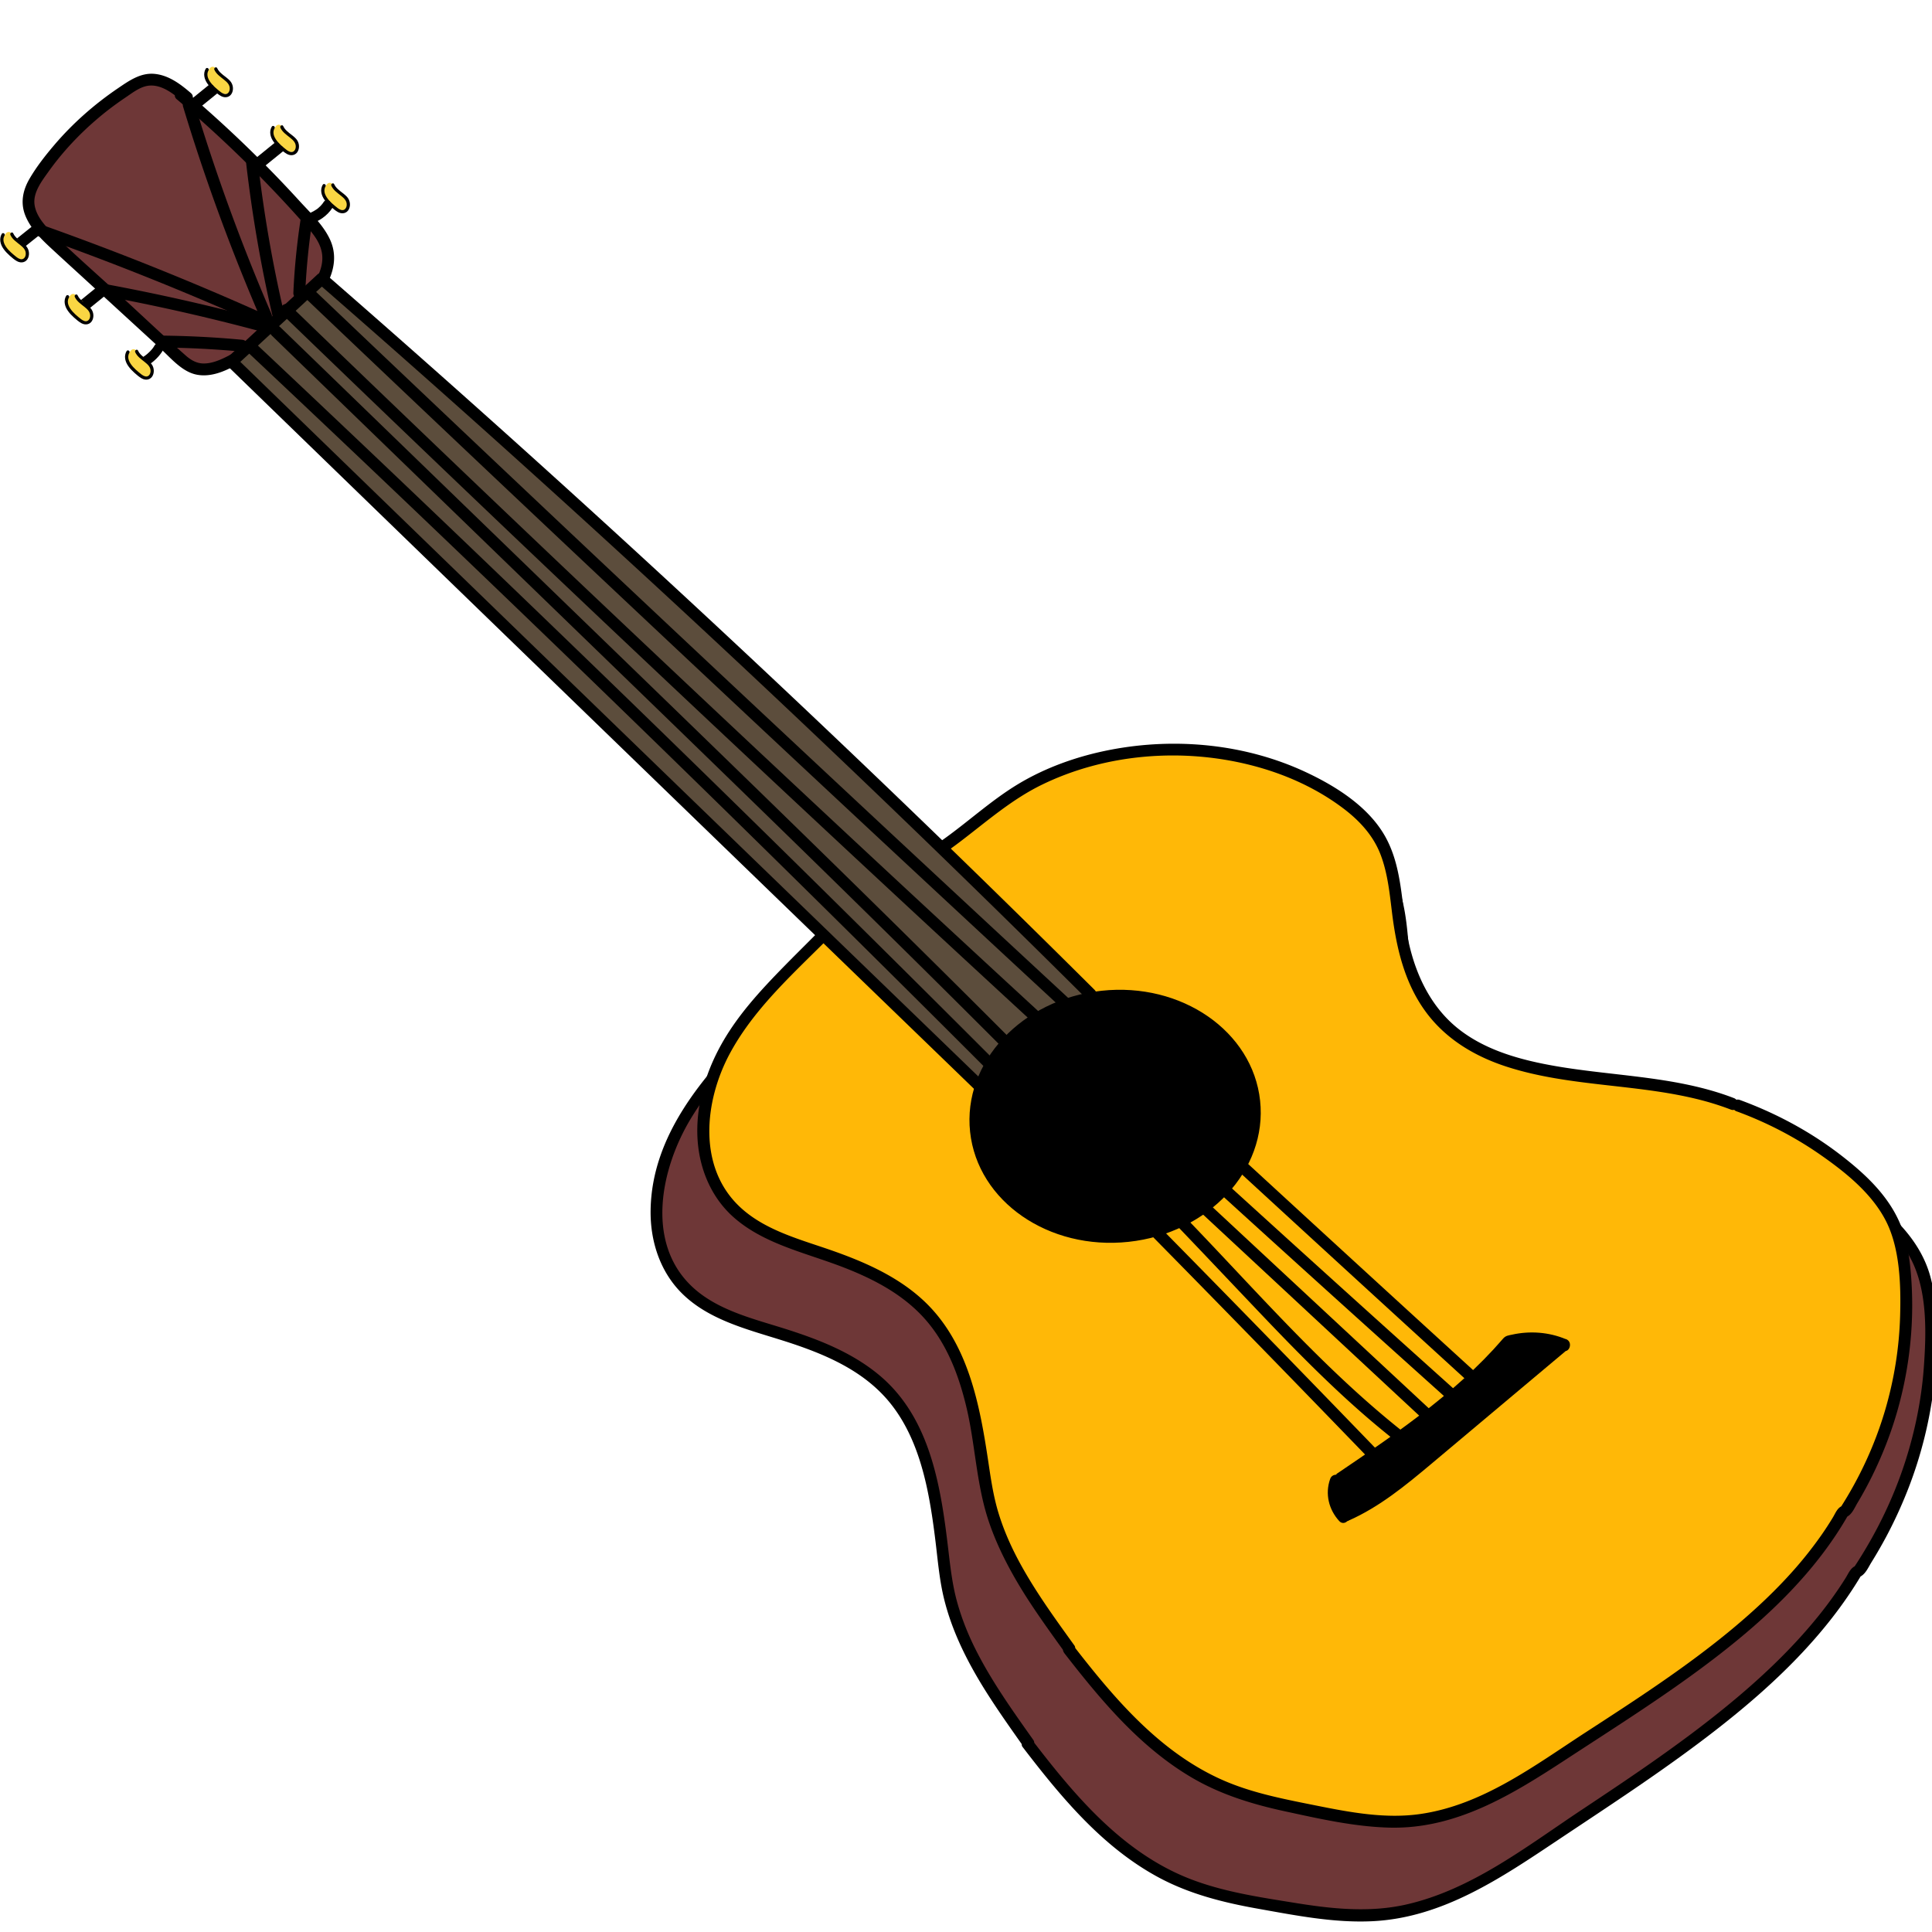 <svg xmlns="http://www.w3.org/2000/svg" viewBox="0 0 450 450"><path d="M49.03 19.48c-2.1 1.7-4.2 3.41-6.3 5.11-.56.46-.51 1.49 0 1.96.6.55 1.35.49 1.96 0 2.1-1.7 4.2-3.41 6.3-5.11.56-.46.51-1.49 0-1.96-.6-.55-1.35-.49-1.96 0Z"/><path d="M409.63 266.73c10.21 3.4 19.61 8.62 27.45 15.23 3.75 3.16 7.19 6.7 9.32 10.84 2.33 4.53 2.99 9.57 3.22 14.54.96 20.35-4.91 40.94-16.72 58.6l-.52.14c-15.95 27.07-47.22 45.75-74.79 64.35-10.19 6.88-21.67 13.8-34.57 15.37-8.37 1.02-16.92-.4-25.29-1.82-6.95-1.18-13.97-2.37-20.49-4.84-16.57-6.28-27.84-19.86-37.89-32.98l.17-.14c-9.65-13.65-17.67-25.06-19.5-40.59-1.83-15.53-3.28-32.26-14.93-43.02-5.27-4.87-12.31-8.13-19.69-10.61-8.3-2.79-17.37-4.79-23.75-9.88-12.62-10.06-10.55-29.63-.37-44.51s24.99-25.4 35.8-39.81h.68c17.05-4.79 25.76-17.38 39.59-24.86 24.15-13.08 56.2-12.34 76.49 1.76 3.24 2.25 6.22 4.83 8.28 7.97 4.44 6.78 4.16 15.32 5.14 23.3 1.11 9.06 4.22 18.14 11.41 24.37 16.8 14.58 47.26 8.17 69.53 16.19" style="fill:#6e3737"/><path d="M409.26 268.06c7.42 2.5 14.5 5.96 20.96 10.4s12.78 9.52 15.72 16.61 2.71 15.76 2.16 23.35c-.56 7.71-2.13 15.34-4.55 22.67-2.82 8.55-6.85 16.65-11.83 24.15l.83-.64c-1.48.4-1.94 1.79-2.71 3.01-.93 1.48-1.91 2.94-2.93 4.36-2.07 2.91-4.32 5.68-6.69 8.36-4.82 5.45-10.14 10.45-15.7 15.13-11.44 9.64-23.92 17.98-36.36 26.25-12.69 8.44-25.4 18.41-40.55 21.87-8.5 1.94-17.16 1.06-25.68-.31-8.48-1.37-17.19-2.62-25.21-5.82-15.38-6.15-26.37-19.2-36.18-32l-.22 1.68.17-.14c.44-.36.54-1.22.22-1.68-4.84-6.84-9.76-13.71-13.52-21.22-1.79-3.57-3.26-7.29-4.31-11.14s-1.52-7.89-1.99-11.91c-1.72-14.57-4.11-30.71-16.06-40.71-6.49-5.43-14.51-8.49-22.49-10.99-7.47-2.34-15.88-4.39-21.6-10.1-10.38-10.36-6.68-27.29.07-38.54 8.7-14.49 22.77-24.78 33.59-37.54 1.34-1.58 2.63-3.21 3.89-4.87l-1.2.69c1.85.02 3.75-.85 5.46-1.52 2.03-.79 4.02-1.7 5.94-2.74 3.65-1.96 7.04-4.33 10.32-6.85 6.53-5.01 12.7-10.52 20.03-14.37 15.7-8.25 34.65-10.78 52-7.13 8.1 1.7 15.93 4.8 22.71 9.6 4.02 2.85 7.55 6.37 9.35 11.03 1.69 4.39 2.07 9.13 2.48 13.78.79 8.91 2.34 17.96 7.77 25.35 4.77 6.5 11.78 10.48 19.41 12.73 16.06 4.72 33.21 3.03 49.42 7.05 1.98.49 3.94 1.08 5.86 1.76 1.68.6 2.4-2.07.74-2.67-15.14-5.39-31.58-4.29-47.24-6.98-7.12-1.23-14.33-3.26-20.2-7.65-6.94-5.2-10.52-13.29-12.03-21.63-1.55-8.57-.64-17.91-5.05-25.75-3.99-7.11-11.91-11.88-19.2-15.05-15.12-6.58-32.5-7.45-48.48-3.78-8.12 1.86-16.12 4.95-23.17 9.42-6.58 4.17-12.31 9.49-18.62 14.03-3.23 2.32-6.62 4.44-10.23 6.11-1.97.91-3.99 1.64-6.05 2.3-.58.19-1.4.09-1.92.4-.86.5-1.47 1.77-2.08 2.54-5.74 7.17-12.45 13.48-18.91 19.98-11.65 11.72-23.6 25.47-23.86 42.93-.11 7.12 2.15 14.25 7.26 19.34 6.14 6.13 15.03 8.36 23.06 10.88 8.69 2.73 17.63 6.2 23.99 13 5.58 5.96 8.42 13.79 10.1 21.65.88 4.14 1.47 8.34 1.98 12.55s.87 8.46 1.84 12.61c1.99 8.47 6.08 16.23 10.78 23.5 2.49 3.85 5.14 7.59 7.78 11.33l.22-1.68-.17.14c-.42.35-.56 1.23-.22 1.68 8.9 11.61 18.52 23.28 31.6 30.36 7.28 3.94 15.23 5.92 23.33 7.36 8.75 1.56 17.73 3.34 26.66 2.89 16.36-.82 30.01-10.15 43.18-18.94 12.65-8.44 25.42-16.73 37.41-26.12 12.83-10.04 24.89-21.52 33.26-35.63l-.83.64c1.62-.44 2.31-2.23 3.15-3.58 1.17-1.88 2.27-3.79 3.32-5.74 1.96-3.66 3.7-7.45 5.21-11.32a98.002 98.002 0 0 0 6.05-24.43c.47-4.08.68-8.2.6-12.31s-.35-8.63-1.5-12.77c-2.22-8.04-8.2-13.85-14.64-18.78-7.51-5.74-16.01-10.09-24.96-13.1-1.69-.57-2.42 2.1-.74 2.67Z"/><path d="M42.16 22.14c10.77 9.14 20.78 18.95 29.93 29.34 1.67 1.89 3.34 3.87 4.02 6.19 1.56 5.33-2.44 10.8-6.8 14.96-4.31 4.12-9.2 7.79-14.51 10.89-2.85 1.67-6.37 3.23-9.49 2.17-1.48-.5-2.62-1.53-3.7-2.52L13.03 56.96c-3.38-3.1-7-6.81-6.33-11.13.27-1.75 1.24-3.37 2.27-4.91 5.41-8.13 12.87-15.28 21.67-20.77.88-.55 1.78-1.09 2.8-1.37 3.75-1.06 7.34 1.51 10.05 3.87" style="fill:#6e3737"/><path d="M41.18 23.12c10.07 8.56 19.58 17.77 28.4 27.61 1.94 2.16 4.36 4.44 5.2 7.31s-.21 5.57-1.66 7.94c-1.61 2.62-3.8 4.81-6.06 6.87S62.2 77 59.57 78.83s-5.24 3.63-8.11 4.87c-1.3.56-2.73 1-4.16.96-1.63-.05-2.93-.86-4.12-1.92-5.17-4.56-10.17-9.32-15.25-13.98s-10.31-9.22-15.27-14.03c-1.95-1.89-4.2-4.21-4.61-7.03s1.68-5.53 3.27-7.75c3.81-5.34 8.47-10.08 13.62-14.13 1.37-1.07 2.78-2.09 4.22-3.06s2.96-2.17 4.64-2.64c3.27-.91 6.39 1.52 8.7 3.52 1.34 1.16 3.31-.79 1.96-1.96-2.37-2.05-5.05-4.07-8.26-4.45-3.38-.41-6.14 1.57-8.8 3.38-5.45 3.71-10.44 8.1-14.72 13.12-2.11 2.48-4.19 5.12-5.83 7.95-1.55 2.67-2.13 5.59-.95 8.53s3.54 5.33 5.85 7.47c2.77 2.57 5.57 5.11 8.36 7.67 5.74 5.26 11.48 10.53 17.22 15.79 2.43 2.23 5.02 5.41 8.4 6.11 3.15.65 6.32-.61 9.04-2.11 5.97-3.29 11.66-7.58 16.45-12.43 4.28-4.34 8.51-10.62 5.67-16.86-1.58-3.47-4.68-6.34-7.21-9.12-2.71-2.97-5.49-5.88-8.32-8.73a292.796 292.796 0 0 0-18.22-16.82c-1.35-1.15-3.32.8-1.96 1.96Z"/><path d="M65.17 32.3c-2.1 1.7-4.2 3.41-6.3 5.11-.56.46-.51 1.49 0 1.96.6.55 1.35.49 1.96 0 2.1-1.7 4.2-3.41 6.3-5.11.56-.46.51-1.49 0-1.96-.6-.55-1.35-.49-1.96 0ZM75.36 47.09c-.06.1-.13.2-.2.29-.03.05-.07.09-.1.14-.09.12.2-.24.04-.05s-.31.36-.47.53-.33.32-.5.46c-.05.04-.09.08-.14.12-.04.03-.21.16-.05.04s-.03.02-.05.03c-.05.04-.1.07-.15.11-.4.27-.82.51-1.26.72-.06.03-.12.05-.17.08-.14.07.29-.12.05-.02-.12.05-.24.09-.36.14-.24.09-.49.16-.74.23-.62.17-1.06.88-.86 1.51s.85 1.04 1.51.86c2.26-.61 4.29-1.96 5.56-3.94.35-.54.13-1.38-.44-1.68-.61-.32-1.31-.14-1.68.44ZM34.51 85.07c1.37-.89 2.61-2.06 3.44-3.47.3-.51.13-1.25-.4-1.54s-1.22-.14-1.54.4c-.16.28-.34.54-.54.8l.18-.23c-.52.67-1.13 1.26-1.79 1.77l.23-.18c-.23.18-.46.34-.71.5s-.44.39-.52.67c-.07.27-.04.63.11.87.32.49 1.01.75 1.54.4ZM20.43 72.16l4.06-3.3c.26-.21.41-.66.41-.98 0-.34-.15-.74-.41-.98s-.61-.42-.98-.41c-.39.02-.68.16-.98.41l-4.06 3.3c-.26.21-.41.66-.41.98 0 .34.15.74.41.98s.61.42.98.41c.39-.02.68-.16.98-.41ZM5.48 57.71l3.9-3.12c.25-.2.39-.64.39-.94 0-.33-.14-.72-.39-.94s-.59-.41-.94-.39c-.37.02-.65.16-.94.39l-3.9 3.12c-.25.2-.39.64-.39.94 0 .33.14.72.39.94s.59.41.94.39c.37-.02.65-.16.94-.39Z"/><path d="M404.86 257.51c9.71 3.53 18.71 8.74 26.29 15.23 3.62 3.1 6.97 6.55 9.1 10.53 2.33 4.35 3.1 9.14 3.48 13.84 1.53 19.27-3.37 38.55-13.94 54.88l-.48.12c-14.18 25.1-43.03 41.81-68.41 58.55-9.38 6.19-19.97 12.38-32.06 13.47-7.84.71-15.93-.9-23.85-2.49-6.58-1.32-13.21-2.66-19.43-5.2-15.78-6.44-26.8-19.62-36.65-32.33l.16-.13c-9.49-13.2-17.39-24.23-19.58-38.96-2.19-14.73-4.07-30.59-15.36-41.12-5.11-4.76-11.83-8.06-18.84-10.63-7.89-2.89-16.48-5.05-22.65-10.06-12.18-9.89-10.83-28.32-1.71-42.08 9.12-13.75 22.74-23.24 32.47-36.53l.64.03c15.9-4.01 23.71-15.65 36.49-22.3 22.33-11.63 52.5-9.95 72.02 3.99 3.12 2.23 6 4.76 8.03 7.79 4.39 6.54 4.38 14.6 5.54 22.18 1.32 8.6 4.53 17.28 11.48 23.39 16.25 14.29 44.72 9.16 65.91 17.42" style="fill:#ffb807"/><path d="M404.49 258.85c6.98 2.56 13.64 6 19.73 10.27 5.76 4.03 11.81 8.91 15.06 15.29s3.51 14.93 3.29 22.24-1.38 14.58-3.43 21.61c-2.38 8.16-5.96 15.89-10.55 23.03l.83-.64c-1.43.35-1.84 1.71-2.56 2.88-.85 1.4-1.75 2.78-2.69 4.12a91.602 91.602 0 0 1-6.19 7.85c-4.4 5-9.29 9.56-14.4 13.82-10.75 8.95-22.53 16.57-34.25 24.18-11.94 7.76-23.99 16.91-38.47 19.01-8.19 1.19-16.46-.39-24.48-2s-15.75-3.08-22.98-6.53c-14.02-6.68-24.19-18.82-33.52-30.85v1.96l.16-.13c.43-.35.54-1.22.22-1.68-4.71-6.55-9.5-13.11-13.26-20.26-1.77-3.37-3.28-6.87-4.4-10.51s-1.71-7.38-2.27-11.15c-2.06-13.92-4.71-29.02-15.72-38.89-5.96-5.35-13.43-8.61-20.91-11.23-7.23-2.53-15.29-4.59-21.1-9.88-10.23-9.3-8.59-24.91-2.56-36.06 7.52-13.89 20.94-23.44 30.93-35.38 1.26-1.5 2.46-3.04 3.62-4.62l-1.2.69c1.74.08 3.57-.72 5.19-1.31 1.92-.7 3.8-1.53 5.61-2.48 3.41-1.78 6.59-3.97 9.64-6.3 6.11-4.66 11.89-9.73 18.85-13.12 14.83-7.23 32.56-8.61 48.5-4.6 7.75 1.95 15.21 5.23 21.62 10.05 3.81 2.86 7.08 6.37 8.79 10.89 1.59 4.2 2.06 8.7 2.6 13.13 1.02 8.45 2.94 16.89 8.18 23.8 4.64 6.12 11.26 10.03 18.49 12.38 15.12 4.91 31.43 3.9 46.71 8.17 1.88.53 3.74 1.14 5.56 1.84 1.66.64 2.38-2.03.74-2.67-14.19-5.47-29.72-5.02-44.46-8-6.87-1.39-13.79-3.56-19.41-7.89-6.51-5.01-10.16-12.53-11.89-20.42s-1.26-16.81-5.28-24.28c-3.8-7.07-11.42-11.92-18.5-15.25-14.05-6.62-30.33-8.21-45.53-5.32-7.58 1.44-15.1 4.06-21.72 8.06-6.15 3.72-11.44 8.62-17.27 12.78-3.07 2.19-6.3 4.17-9.76 5.68-1.83.8-3.78 1.56-5.73 1.99-.51.12-1.15 0-1.62.28-.86.5-1.49 1.83-2.09 2.6-5.35 6.76-11.68 12.65-17.7 18.79s-11.56 12.14-15.44 19.47c-3.39 6.4-5.43 13.75-5 21.03.41 6.87 3.13 13.52 8.32 18.16 6.26 5.59 14.67 7.82 22.4 10.54 8.14 2.86 16.33 6.61 22.18 13.16 5.23 5.86 8.03 13.37 9.8 20.92s2.19 15.81 4.28 23.49 6.25 15.39 10.83 22.29c2.44 3.68 5.02 7.26 7.6 10.84l.22-1.68-.16.13c-.63.51-.42 1.42 0 1.96 8.51 10.96 17.66 21.93 29.8 29.02 6.67 3.89 13.96 6.12 21.46 7.75 8.03 1.74 16.26 3.62 24.5 3.82 15.57.37 28.61-7.76 41.17-15.96 11.81-7.72 23.78-15.24 34.96-23.86 11.95-9.21 23.16-19.82 30.68-33.04l-.83.64c1.55-.38 2.2-2.13 2.96-3.41 1.03-1.71 1.99-3.46 2.9-5.24 1.82-3.57 3.41-7.27 4.75-11.05 2.65-7.5 4.28-15.36 4.86-23.29.29-3.96.31-7.94.07-11.91s-.71-8.04-2-11.85c-2.55-7.52-8.45-13.05-14.59-17.77-7.08-5.44-15.01-9.68-23.39-12.75-1.68-.61-2.4 2.06-.74 2.67Z"/><path d="M313.39 352.99c7.24-3.15 13.2-8.13 19.04-13.03 10.62-8.92 21.24-17.84 31.86-26.75l.06.04c-3.84-1.67-8.48-1.98-12.67-.85l-.29-.02c-10.85 12.76-25.47 22.7-39.89 32.45l-.37.03c-1.1 2.87-.41 6.16 1.77 8.44"/><path d="M314.09 354.19c7.22-3.19 13.32-8.22 19.32-13.25 6.76-5.68 13.53-11.36 20.29-17.04 3.86-3.24 7.71-6.48 11.57-9.71l-1.68.22.06.04 1.07-2.53c-3.94-1.66-8.4-1.98-12.56-1.05-.83.18-1.41.21-2.02.87-.77.85-1.51 1.73-2.29 2.57-1.47 1.59-2.99 3.13-4.55 4.62-6.4 6.13-13.47 11.51-20.7 16.62-2.07 1.46-4.16 2.9-6.25 4.33-.98.67-1.97 1.34-2.96 2.01-.55.38-1.11.75-1.66 1.13-.18.12-.38.24-.55.38.07-.05.35.06-.04.09-.65.05-1.12.4-1.33 1.02-1.22 3.45-.31 7.12 2.13 9.78 1.2 1.32 3.16-.64 1.96-1.96-1.81-1.97-2.3-4.58-1.41-7.09l-1.33 1.02c.89-.07 1.44-.47 2.17-.97.99-.67 1.97-1.34 2.96-2.01 1.85-1.26 3.69-2.52 5.53-3.8 3.72-2.59 7.39-5.23 10.98-8 7.06-5.44 13.79-11.33 19.59-18.11l-.98.41c.92.06 1.87-.35 2.78-.48 1.1-.16 2.21-.2 3.32-.16 2.25.08 4.42.59 6.49 1.46 1.5.63 2.32-1.72 1.07-2.53l-.06-.04c-.55-.35-1.22-.17-1.68.22-6.7 5.63-13.4 11.25-20.1 16.88-6.36 5.34-12.58 10.95-19.24 15.93-3.52 2.63-7.24 4.98-11.27 6.76-1.63.72-.22 3.1 1.4 2.39Z"/><path d="M254.04 231.59c-57.57-57.31-117.32-112.92-179.09-166.7L53.97 84.25c57.78 56.06 115.87 112.31 174.11 168.59" style="fill:#5c4d3c"/><path d="M255.01 230.62c-22.57-22.46-45.43-44.63-68.57-66.49s-46.49-43.34-70.16-64.56a3792.44 3792.44 0 0 0-40.36-35.66c-.58-.51-1.38-.54-1.96 0-6.12 5.65-12.24 11.3-18.36 16.94l-2.62 2.42c-.54.5-.52 1.45 0 1.96 22.62 21.95 45.26 43.9 67.9 65.83 22.58 21.87 45.17 43.74 67.77 65.6 12.81 12.39 25.63 24.78 38.44 37.17 1.28 1.24 3.24-.72 1.96-1.96-22.75-21.99-45.49-43.98-68.23-65.98-22.57-21.84-45.12-43.69-67.67-65.55-12.74-12.35-25.47-24.7-38.21-37.06v1.96c6.12-5.65 12.24-11.3 18.36-16.94l2.62-2.42h-1.96c24.13 21.01 47.99 42.34 71.57 63.97a3619.15 3619.15 0 0 1 69.31 65.27c12.82 12.4 25.56 24.89 38.2 37.47 1.26 1.26 3.22-.7 1.96-1.96Z"/><path d="M70.7 69.04c17.78 16.93 35.6 33.82 53.46 50.67 17.87 16.86 35.77 33.69 53.7 50.47 17.88 16.73 35.8 33.43 53.75 50.09 18.03 16.73 36.09 33.42 54.19 50.08 18.04 16.6 36.12 33.17 54.23 49.7l6.87 6.27c1.31 1.2 3.28-.75 1.96-1.96-18.19-16.58-36.34-33.2-54.46-49.86-18.11-16.65-36.18-33.33-54.22-50.06-17.96-16.65-35.89-33.34-53.78-50.07-17.95-16.78-35.86-33.6-53.73-50.45s-35.56-33.6-53.29-50.46l-6.72-6.39c-1.29-1.23-3.25.73-1.96 1.96ZM57.84 82.16a7681.594 7681.594 0 0 1 103.82 99.49c17.07 16.67 34.27 33.63 51.29 50.56s33.68 33.67 50.39 50.62c16.76 16.99 33.44 34.07 50.03 51.22 2.07 2.13 4.13 4.27 6.19 6.41 1.24 1.28 3.2-.67 1.96-1.96-16.63-17.23-33.35-34.38-50.15-51.45s-33.47-33.86-50.33-50.67-34.07-33.82-51.23-50.61-34.19-33.3-51.4-49.83S83.75 102.8 66.3 86.36c-2.17-2.05-4.35-4.1-6.53-6.15-1.3-1.22-3.26.73-1.96 1.96ZM65.66 73.15c17.65 17.05 35.37 34.04 53.14 50.96 17.79 16.94 35.65 33.81 53.56 50.61a10060.36 10060.36 0 0 0 108.18 100 9802.658 9802.658 0 0 0 61.49 55.55c1.32 1.19 3.29-.77 1.96-1.96a9915.834 9915.834 0 0 1-54.86-49.52c-18.21-16.56-36.36-33.18-54.45-49.87s-35.95-33.29-53.83-50.04-35.8-33.65-53.61-50.57c-17.73-16.85-35.4-33.76-53-50.73-2.21-2.13-4.41-4.26-6.62-6.39-1.28-1.24-3.24.72-1.96 1.96ZM63.31 78.16c17.64 17.09 35.28 34.17 52.92 51.26 17.36 16.81 34.73 33.62 52.07 50.46s34.57 33.67 51.69 50.67 33.77 33.81 50.36 51.01c8.14 8.44 16.17 16.97 24.26 25.46 7.73 8.1 15.61 16.08 24.11 23.38 2.15 1.84 4.33 3.64 6.56 5.39 1.38 1.09 3.36-.86 1.96-1.96-17.98-14.14-33.13-31.49-48.9-47.96-16.52-17.25-33.29-34.26-50.2-51.13-17.08-17.03-34.31-33.91-51.6-50.74-17.29-16.82-34.62-33.58-51.95-50.36-17.58-17.02-35.15-34.05-52.73-51.07l-6.57-6.36c-1.28-1.24-3.24.72-1.96 1.96ZM335.16 330.22c-16.93-15.75-33.86-31.49-50.78-47.24l-14.25-13.25c-1.3-1.21-3.26.74-1.96 1.96 16.93 15.75 33.86 31.49 50.78 47.24 4.75 4.42 9.5 8.84 14.25 13.25 1.3 1.21 3.26-.74 1.96-1.96Z"/><path d="M63.47 75.07a479.912 479.912 0 0 0-39.28-8.97c-1.74-.32-2.49 2.35-.74 2.67 13.21 2.44 26.32 5.42 39.28 8.97 1.72.47 2.45-2.2.74-2.67Z"/><path d="M63.08 73.84a693.935 693.935 0 0 0-53.7-21.6c-1.68-.6-2.41 2.08-.74 2.67a687.97 687.97 0 0 1 53.04 21.32c1.61.73 3.02-1.66 1.4-2.39ZM56.42 79.14c-6.27-.59-12.55-.91-18.84-.97-1.78-.02-1.78 2.75 0 2.77 6.29.06 12.58.38 18.84.97 1.77.17 1.76-2.6 0-2.77Z"/><path d="M66.23 73.23a309.893 309.893 0 0 1-6.12-35.16c-.2-1.75-2.97-1.77-2.77 0 1.4 12.07 3.46 24.06 6.22 35.89.41 1.73 3.07 1 2.67-.74Z"/><path d="M63.22 73.09a454.991 454.991 0 0 1-17.9-48.97c-.51-1.7-3.19-.98-2.67.74 5.1 16.88 11.19 33.44 18.18 49.63.7 1.63 3.09.22 2.39-1.4ZM71.1 68.19c.25-5.73.82-11.44 1.7-17.11.11-.74-.19-1.49-.97-1.7-.66-.18-1.59.22-1.7.97-.92 5.91-1.54 11.87-1.8 17.85-.08 1.78 2.69 1.78 2.77 0Z"/><ellipse cx="259.75" cy="259.99" rx="33.51" ry="28.95" style="stroke:#000;stroke-miterlimit:10;stroke-width:.92px" transform="rotate(-6.15 259.89 260.2)"/><path d="M20.92 72.33c-.13-.82-.75-1.46-1.52-1.62 0-.02.01-.04.01-.06a.745.745 0 0 0-.75-.73c-.16 0-.29.07-.41.16-.04-.11-.08-.22-.14-.31-.09-.75-.55-1.32-1.09-1.31-.35.01-.66.28-.84.67-.27.15-.44.4-.41.67 0 .09.05.16.09.24-.33.08-.57.38-.56.74.01.34.24.61.55.69.07.23.24.41.47.48.03.04.06.08.09.11-.19.07-.33.19-.32.32 0 .21.33.36.73.35.09 0 .18-.02.26-.04v.03c.04 1.1.94 1.97 2.01 1.93.03 0 .07-.01.1-.01.82.39 1.74.16 2.1-.53.3-.57.13-1.28-.35-1.78Z" style="fill:#fad643"/><path d="M15.41 68.91c-.67 1.17-.33 2.46.41 3.5.41.58.91 1.1 1.45 1.58s1.08.95 1.69 1.29c.98.54 2.13.3 2.59-.77.4-.93.19-2.04-.49-2.78-.93-1.03-2.4-1.64-2.99-2.95-.2-.44-.85-.06-.65.38.45 1 1.4 1.63 2.23 2.3.71.57 1.39 1.17 1.35 2.15-.03.72-.51 1.39-1.3 1.17-.55-.15-1.04-.61-1.47-.96-.48-.4-.95-.82-1.36-1.29-.77-.88-1.47-2.09-.81-3.23.24-.42-.41-.8-.65-.38Z"/><path d="M34.98 85.21c-.13-.82-.75-1.46-1.52-1.62 0-.02.01-.04.01-.06a.745.745 0 0 0-.75-.73c-.16 0-.29.07-.41.16-.04-.11-.08-.22-.14-.31-.09-.75-.55-1.32-1.09-1.31-.35.01-.66.28-.84.67-.27.15-.44.4-.41.67 0 .09.05.16.09.24-.33.08-.57.38-.56.74.01.34.24.61.55.69.07.23.24.41.47.48.03.04.06.08.09.11-.19.07-.33.19-.32.32 0 .21.33.36.73.35.09 0 .18-.02.26-.04v.03c.04 1.1.94 1.97 2.01 1.93.03 0 .07-.01.1-.01.82.39 1.74.16 2.1-.53.3-.57.13-1.28-.35-1.78Z" style="fill:#fad643"/><path d="M29.48 81.78c-.67 1.17-.33 2.46.41 3.5.41.58.91 1.1 1.45 1.58s1.08.95 1.69 1.29c.98.54 2.13.3 2.59-.77.4-.93.19-2.04-.49-2.78-.93-1.03-2.4-1.64-2.99-2.95-.2-.44-.85-.06-.65.38.45 1 1.4 1.63 2.23 2.3.71.57 1.39 1.17 1.35 2.15-.03.72-.51 1.39-1.3 1.17-.55-.15-1.04-.61-1.47-.96-.48-.4-.95-.82-1.36-1.29-.77-.88-1.47-2.09-.81-3.23.24-.42-.41-.8-.65-.38Z"/><path d="M5.91 57.9c-.13-.82-.75-1.46-1.52-1.62 0-.02.01-.04.01-.06a.745.745 0 0 0-.75-.73c-.16 0-.29.07-.41.16-.04-.11-.08-.22-.14-.31-.09-.75-.55-1.32-1.09-1.31-.35.01-.66.28-.84.67-.27.15-.44.4-.41.67 0 .09.05.16.09.24-.33.08-.57.38-.56.74.01.34.24.61.55.69.07.23.24.41.47.48.03.04.06.08.09.11-.19.07-.33.19-.32.32 0 .21.33.36.73.35.09 0 .18-.02.26-.04v.03c.04 1.1.94 1.97 2.01 1.93.03 0 .07-.01.1-.01.82.39 1.74.16 2.1-.53.3-.57.13-1.28-.35-1.78Z" style="fill:#fad643"/><path d="M.41 54.47c-.67 1.17-.33 2.46.41 3.5.41.58.91 1.1 1.45 1.58s1.08.95 1.69 1.29c.98.54 2.13.3 2.59-.77.4-.93.19-2.04-.49-2.78-.93-1.03-2.4-1.64-2.99-2.95-.2-.44-.85-.06-.65.38.45 1 1.4 1.63 2.23 2.3.71.57 1.39 1.17 1.35 2.15-.03.72-.51 1.39-1.3 1.17-.55-.15-1.04-.61-1.47-.96-.48-.4-.95-.82-1.36-1.29C1.1 57.21.4 56 1.06 54.86c.24-.42-.41-.8-.65-.38Z"/><path d="M53.42 19.42c-.13-.82-.75-1.46-1.52-1.62 0-.02.01-.04.01-.06a.745.745 0 0 0-.75-.73c-.16 0-.29.07-.41.16-.04-.11-.08-.22-.14-.31-.09-.75-.55-1.32-1.09-1.31-.35.01-.66.28-.84.67-.27.15-.44.4-.41.67 0 .09.05.16.09.24-.33.08-.57.38-.56.74.01.34.24.61.55.69.07.23.24.41.47.48.03.04.06.08.09.11-.19.07-.33.19-.32.32 0 .21.33.36.73.35.09 0 .18-.02.26-.04v.03c.04 1.1.94 1.97 2.01 1.93.03 0 .07-.01.1-.01.82.39 1.74.16 2.1-.53.3-.57.13-1.28-.35-1.78Z" style="fill:#fad643"/><path d="M47.92 16c-.67 1.17-.33 2.46.41 3.5.41.58.91 1.1 1.45 1.58s1.08.95 1.69 1.29c.98.54 2.13.3 2.59-.77.4-.93.19-2.04-.49-2.78-.93-1.03-2.4-1.64-2.99-2.95-.2-.44-.85-.06-.65.38.45 1 1.4 1.63 2.23 2.3.71.57 1.39 1.17 1.35 2.15-.03.72-.51 1.39-1.3 1.17-.55-.15-1.04-.61-1.47-.96-.48-.4-.95-.82-1.36-1.29-.77-.88-1.47-2.09-.81-3.23.24-.42-.41-.8-.65-.38Z"/><path d="M68.8 32.92c-.13-.82-.75-1.46-1.52-1.62 0-.02.01-.04.01-.06a.745.745 0 0 0-.75-.73c-.16 0-.29.07-.41.16-.04-.11-.08-.22-.14-.31-.09-.75-.55-1.32-1.09-1.31-.35.01-.66.28-.84.67-.27.15-.44.4-.41.67 0 .09.05.16.09.24-.33.08-.57.38-.56.74.01.34.24.61.55.69.07.23.24.41.47.48.03.04.06.08.09.11-.19.07-.33.19-.32.32 0 .21.33.36.73.35.09 0 .18-.02.26-.04v.03c.04 1.1.94 1.97 2.01 1.93.03 0 .07-.01.1-.01.82.39 1.74.16 2.1-.53.3-.57.13-1.28-.35-1.78Z" style="fill:#fad643"/><path d="M63.3 29.5c-.67 1.17-.33 2.46.41 3.5.41.58.91 1.1 1.45 1.58s1.08.95 1.69 1.29c.98.54 2.13.3 2.59-.77.4-.93.19-2.04-.49-2.78-.93-1.03-2.4-1.64-2.99-2.95-.2-.44-.85-.06-.65.38.45 1 1.4 1.63 2.23 2.3.71.57 1.39 1.17 1.35 2.15-.03.72-.51 1.39-1.3 1.17-.55-.15-1.04-.61-1.47-.96-.48-.4-.95-.82-1.36-1.29-.77-.88-1.47-2.09-.81-3.23.24-.42-.41-.8-.65-.38Z"/><path d="M80.68 46.46c-.13-.82-.75-1.46-1.52-1.62 0-.02.01-.04.01-.06a.745.745 0 0 0-.75-.73c-.16 0-.29.07-.41.16-.04-.11-.08-.22-.14-.31-.09-.75-.55-1.32-1.09-1.31-.35.01-.66.28-.84.67-.27.15-.44.4-.41.67 0 .09.05.16.09.24-.33.08-.57.38-.56.74.01.34.24.61.55.69.07.23.24.41.47.48.03.04.06.08.09.11-.19.07-.33.19-.32.32 0 .21.33.36.73.35.09 0 .18-.02.26-.04v.03c.04 1.1.94 1.97 2.01 1.93.03 0 .07-.01.1-.01.82.39 1.74.16 2.1-.53.3-.57.13-1.28-.35-1.78Z" style="fill:#fad643"/><path d="M75.17 43.03c-.67 1.17-.33 2.46.41 3.5.41.58.91 1.1 1.45 1.58s1.08.95 1.69 1.29c.98.54 2.13.3 2.59-.77.4-.93.19-2.04-.49-2.78-.93-1.03-2.4-1.64-2.99-2.95-.2-.44-.85-.06-.65.38.45 1 1.4 1.63 2.23 2.3.71.57 1.39 1.17 1.35 2.15-.03.72-.51 1.39-1.3 1.17-.55-.15-1.04-.61-1.47-.96-.48-.4-.95-.82-1.36-1.29-.77-.88-1.47-2.09-.81-3.23.24-.42-.41-.8-.65-.38Z"/></svg>